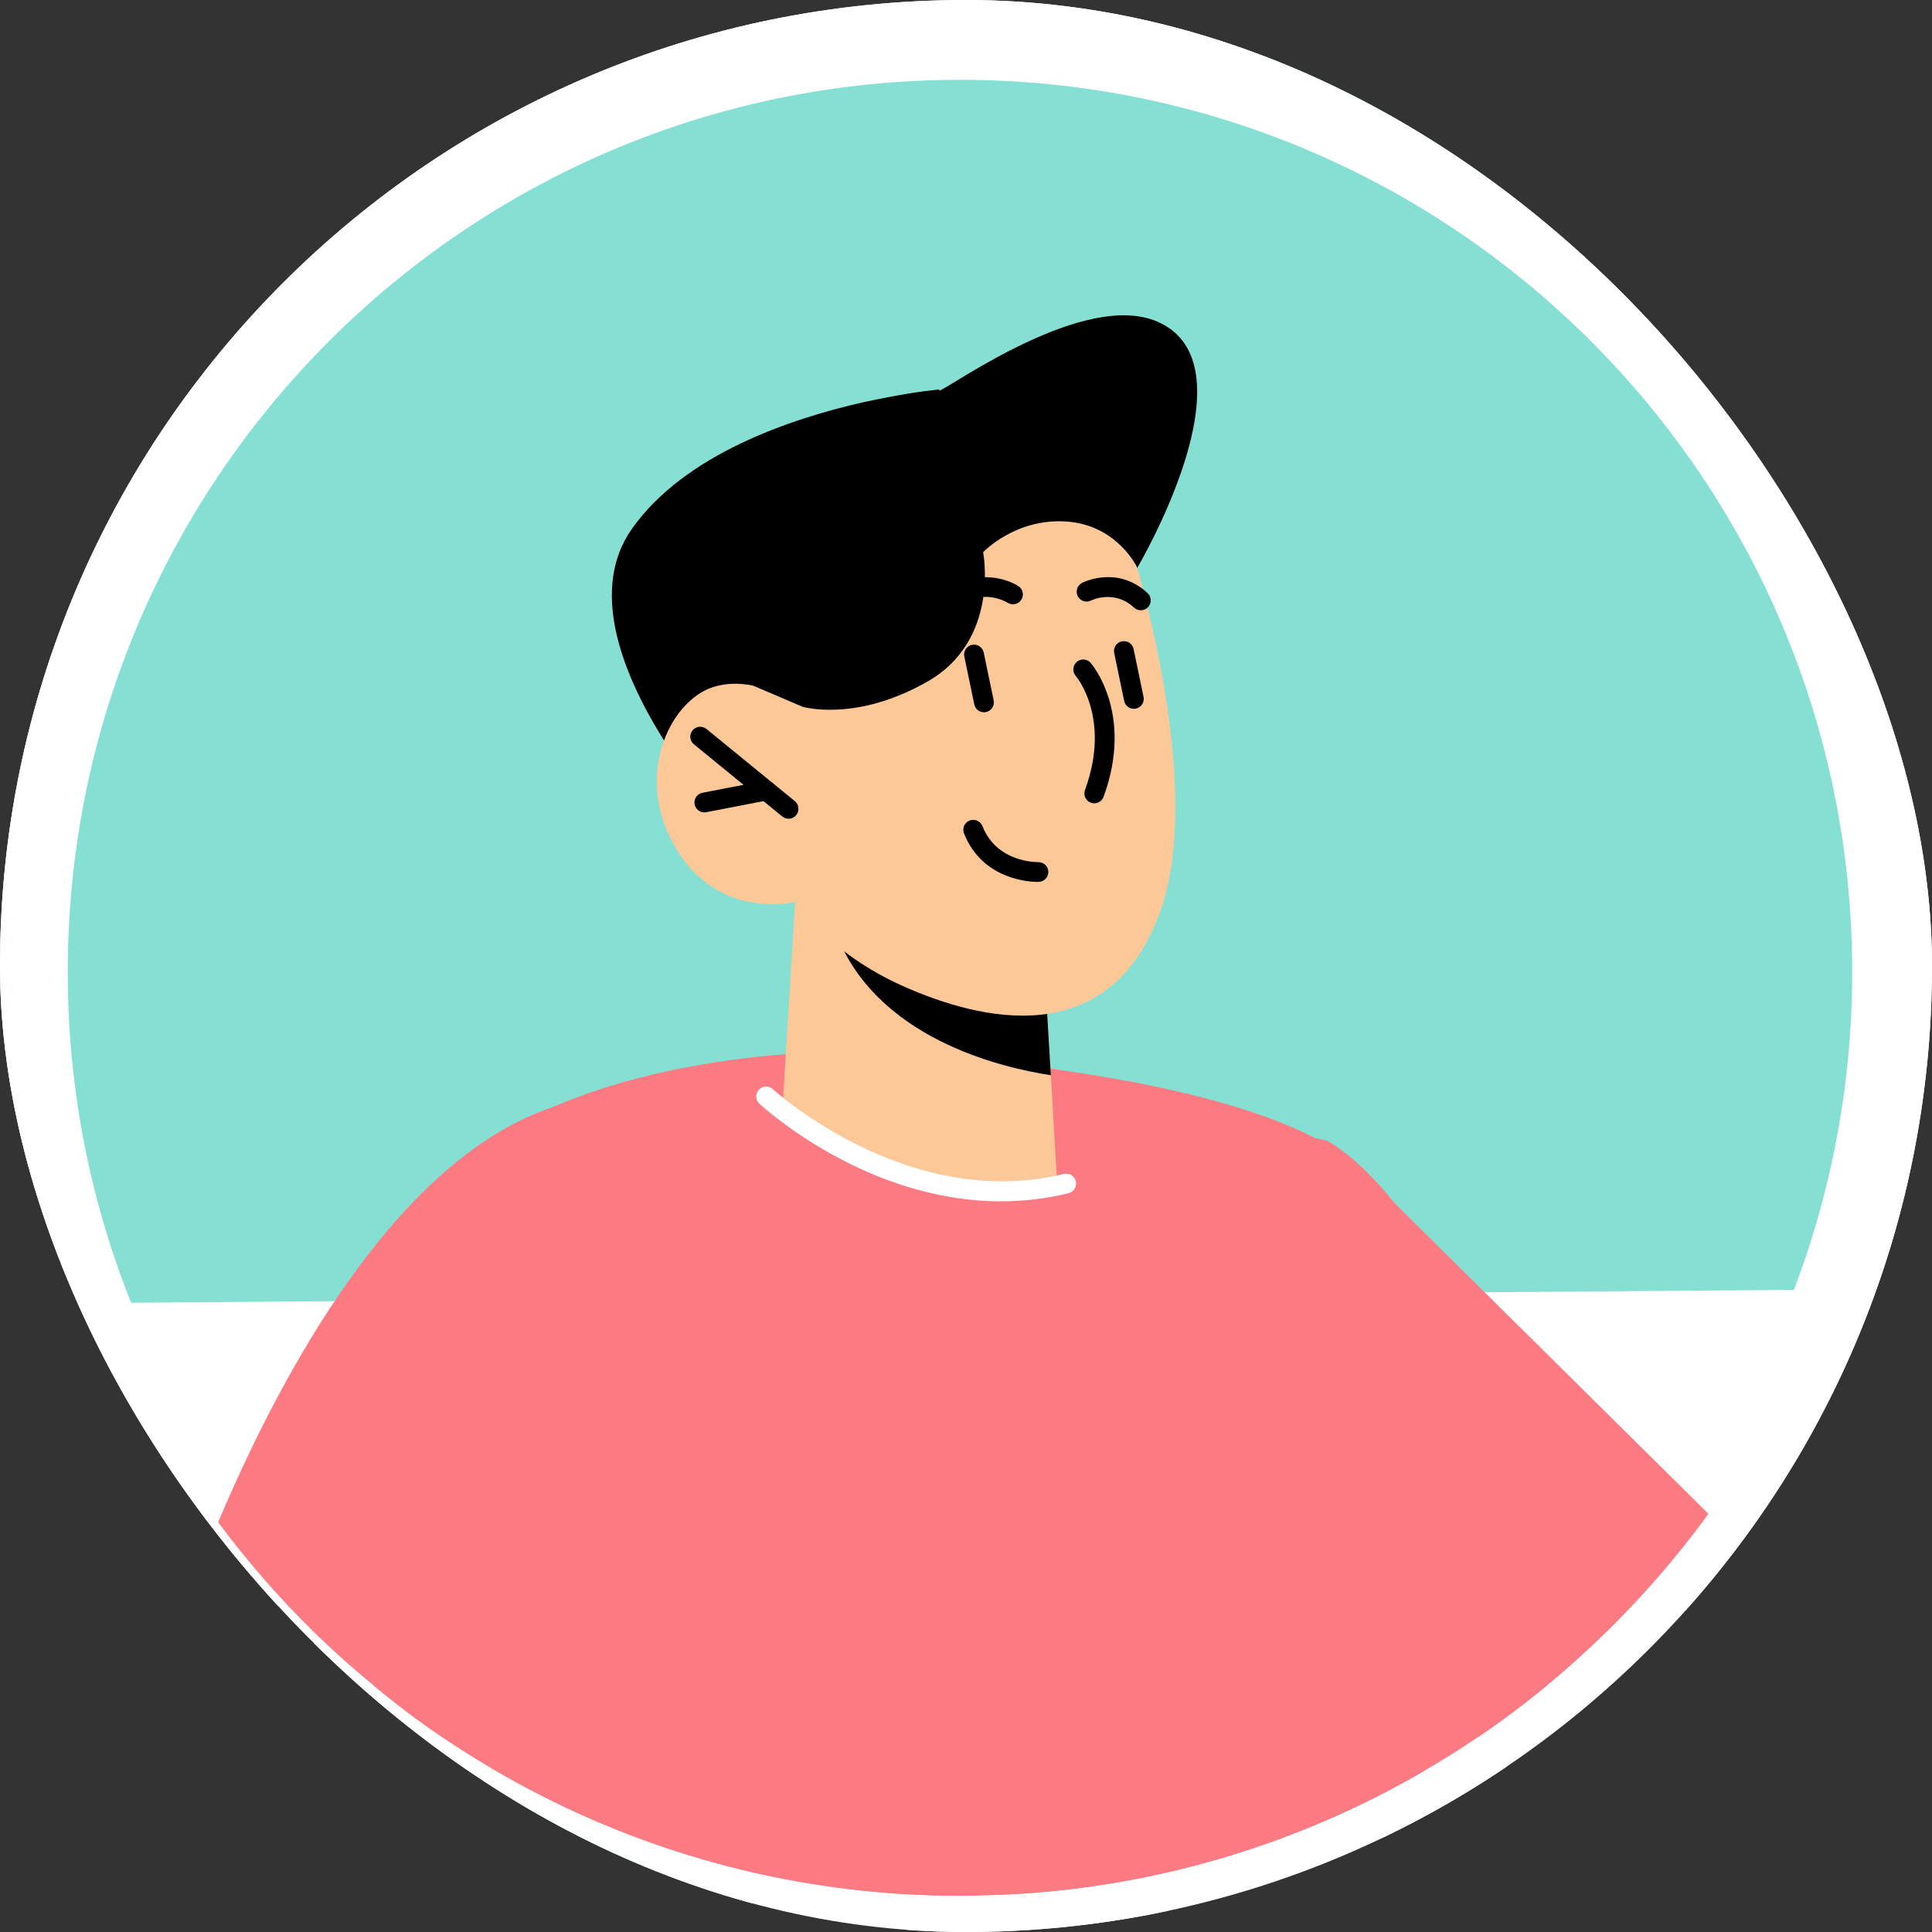 <svg width="50" height="50" viewBox="0 0 160 160" fill="none" xmlns="http://www.w3.org/2000/svg">
<rect x="0" y="0" width="160" height="160" fill="#333333" stroke="none"/>
<g clip-path="url(#clip0_1629_30324)">
<rect width="160" height="160" rx="80" fill="white"/>
<path d="M152.599 112.791L152.595 112.801C151.646 114.919 150.622 117.003 149.489 119.048C148.916 120.107 148.313 121.139 147.702 122.14M152.599 112.791L144.81 120.375M152.599 112.791L152.603 112.782C156.957 102.91 159.39 91.977 159.39 80.5C159.39 36.375 123.626 0.611 79.501 0.611C35.375 0.611 -0.389 36.375 -0.389 80.5C-0.389 92.401 2.215 103.731 6.929 113.917M152.599 112.791L6.929 113.917M147.702 122.14L144.81 120.375M147.702 122.14C147.703 122.139 147.703 122.139 147.703 122.138L144.81 120.375M147.702 122.14C146.6 123.948 145.433 125.68 144.223 127.351L144.206 127.374L144.19 127.396C144.074 127.55 144.015 127.634 143.943 127.736C143.885 127.817 143.819 127.911 143.71 128.06M144.81 120.375C143.76 122.097 142.644 123.755 141.479 125.363C141.364 125.516 141.254 125.669 141.147 125.819C141.071 125.926 140.996 126.032 140.921 126.134M143.71 128.06C143.792 127.94 143.875 127.802 143.952 127.65L140.921 126.134M143.71 128.06C143.693 128.085 143.674 128.111 143.653 128.138L140.921 126.134M143.71 128.06L140.921 126.134M6.929 113.917C9.057 118.549 11.627 122.934 14.553 127.022C14.552 127.022 14.552 127.021 14.552 127.021L17.309 125.051L14.553 127.023L6.929 113.917ZM28.769 142.185C31.206 144.226 33.763 146.096 36.44 147.796C43.809 152.524 52.017 156.07 60.772 158.178L60.774 158.178L28.769 142.185ZM28.769 142.185C28.775 142.19 28.781 142.194 28.786 142.199L30.929 139.573L28.752 142.171C28.758 142.175 28.764 142.18 28.769 142.185ZM81.157 160.354C84.453 160.3 87.687 160.044 90.875 159.583C90.877 159.583 90.879 159.583 90.88 159.583L90.396 156.229L90.874 159.584L81.157 160.354ZM81.157 160.354C81.186 160.353 81.216 160.351 81.245 160.349L81.026 156.967L81.079 160.355C81.105 160.355 81.131 160.355 81.157 160.354ZM143.472 128.375C143.504 128.332 143.537 128.288 143.569 128.245L140.855 126.216L143.251 128.612C143.258 128.606 143.348 128.522 143.472 128.375ZM119.744 149.529C119.745 149.528 119.746 149.528 119.748 149.527L118.046 146.597L119.741 149.531C119.742 149.53 119.743 149.53 119.744 149.529ZM15.354 128.103C15.359 128.109 15.363 128.116 15.368 128.122L18.064 126.069L15.339 128.084C15.344 128.09 15.349 128.097 15.354 128.103Z" fill="#85E0D3" stroke="white" stroke-width="12"/>
<path d="M127.944 139.718C126.155 141.178 124.301 142.573 122.381 143.869C120.97 144.821 119.526 145.74 118.049 146.593C109.713 151.467 100.376 154.798 90.399 156.225C87.33 156.669 84.213 156.915 81.029 156.964C80.52 156.997 80.012 156.997 79.503 156.997C73.333 156.997 67.311 156.258 61.568 154.88C53.182 152.862 45.322 149.465 38.266 144.936C35.706 143.311 33.261 141.523 30.931 139.57C27.633 136.879 24.564 133.892 21.759 130.66C20.479 129.167 19.232 127.641 18.066 126.065C23.285 113.709 32.818 96.003 45.815 91.671C66.277 84.845 109.877 94.461 109.877 94.461C109.877 94.461 124.809 101.714 127.944 139.718Z" fill="#FC7A82"/>
<path d="M118.048 146.593C109.712 151.467 100.375 154.798 90.398 156.226C87.33 156.669 84.212 156.915 81.028 156.964C80.52 156.997 80.011 156.997 79.502 156.997C73.332 156.997 67.31 156.258 61.567 154.88C53.182 152.862 45.322 149.465 38.266 144.936C35.706 143.311 33.261 141.523 30.931 139.57C31.062 119.567 32.572 101.287 37.412 96.922C39.841 94.724 42.745 93.001 45.814 91.671C52.919 88.603 60.861 87.569 66.08 87.225C69.542 86.995 71.79 87.077 71.79 87.077C71.79 87.077 76.434 87.257 82.669 87.947C84.392 88.16 86.132 88.373 87.953 88.636C98.57 90.162 111.008 93.132 114.225 98.744C116.998 103.568 117.884 125.179 118.048 146.593Z" fill="#FC7A82"/>
<path d="M94.191 47.009L62.57 70.95C62.57 70.95 45.34 53.654 52.347 43.776C56.695 37.623 65.491 34.669 71.513 33.307C72.202 33.159 72.842 33.028 73.449 32.913C76.042 32.404 77.781 32.257 77.781 32.257L77.798 32.355C78.897 31.945 89.859 24.019 95.865 26.645C104.117 30.238 94.191 47.009 94.191 47.009Z" fill="black"/>
<path d="M65.85 74.689L64.808 91.68C64.808 91.68 67.573 96.752 77.461 98.169C84.829 99.226 87.531 97.712 87.531 97.712L87.028 89.044L86.525 80.59L68.821 75.541L65.85 74.689Z" fill="#FCC898"/>
<path d="M68.818 75.541C68.833 76.007 68.976 76.567 69.212 77.212C72.493 85.932 82.775 88.4 87.026 89.044L86.524 80.59L68.818 75.541Z" fill="black"/>
<path d="M92.686 42.097C92.686 42.097 100.295 63.946 96.055 75.566C91.813 87.185 81.139 84.484 74.841 81.69C68.544 78.897 65.845 74.694 65.845 74.694C65.845 74.694 59.641 76.279 56.029 70.344C52.417 64.411 55.404 58.144 58.971 56.93C62.539 55.715 66.452 58.525 66.452 58.525L63.707 52.133C63.704 52.135 79.645 21.957 92.686 42.097Z" fill="#FCC898"/>
<path d="M65.304 67.802C65.121 67.802 64.936 67.742 64.785 67.617L57.468 61.642C57.117 61.357 57.066 60.838 57.352 60.487C57.642 60.136 58.157 60.087 58.507 60.371L65.824 66.345C66.175 66.631 66.226 67.149 65.94 67.501C65.776 67.699 65.541 67.802 65.304 67.802Z" fill="black"/>
<path d="M58.331 67.279C57.947 67.279 57.604 67.007 57.527 66.615C57.441 66.17 57.732 65.74 58.178 65.653L63.298 64.664C63.737 64.577 64.171 64.867 64.259 65.314C64.345 65.758 64.054 66.188 63.609 66.273L58.49 67.263C58.436 67.276 58.383 67.279 58.331 67.279Z" fill="black"/>
<path d="M77.974 51.239C77.781 51.239 77.59 51.172 77.434 51.035C77.092 50.737 77.058 50.22 77.357 49.879C79.903 46.964 83.028 47.722 84.324 48.528C84.708 48.768 84.826 49.275 84.587 49.659C84.344 50.043 83.841 50.159 83.458 49.923C83.188 49.761 80.806 48.428 78.589 50.958C78.428 51.144 78.202 51.239 77.974 51.239Z" fill="black"/>
<path d="M94.478 50.542C94.277 50.542 94.076 50.468 93.916 50.32C92.3 48.806 90.431 49.697 90.354 49.734C89.949 49.936 89.458 49.77 89.254 49.368C89.053 48.965 89.212 48.476 89.612 48.271C89.73 48.21 92.558 46.807 95.039 49.121C95.369 49.431 95.387 49.949 95.076 50.281C94.916 50.455 94.697 50.542 94.478 50.542Z" fill="black"/>
<path d="M90.625 66.527C90.531 66.527 90.436 66.511 90.343 66.478C89.916 66.322 89.698 65.851 89.854 65.425C92.013 59.529 89.204 56.112 89.082 55.97C88.79 55.625 88.831 55.108 89.174 54.814C89.517 54.519 90.031 54.557 90.326 54.9C90.474 55.07 93.899 59.147 91.395 65.987C91.273 66.322 90.96 66.527 90.625 66.527Z" fill="black"/>
<path d="M93.9 58.7C93.519 58.7 93.18 58.434 93.099 58.047L92.274 54.084C92.261 54.029 92.256 53.971 92.256 53.915C92.256 53.535 92.522 53.193 92.909 53.113C93.342 53.021 93.787 53.303 93.879 53.748L94.704 57.711C94.717 57.767 94.722 57.824 94.722 57.878C94.722 58.259 94.456 58.6 94.069 58.681C94.012 58.694 93.956 58.7 93.9 58.7Z" fill="black"/>
<path d="M81.487 58.987C81.108 58.987 80.766 58.721 80.686 58.334L79.861 54.373C79.767 53.928 80.052 53.495 80.497 53.403C80.932 53.309 81.375 53.595 81.467 54.038L82.292 57.999C82.386 58.444 82.1 58.877 81.656 58.969C81.6 58.982 81.544 58.987 81.487 58.987Z" fill="black"/>
<path d="M94.183 47.007C94.183 47.007 92.547 43.479 88.312 43.19C84.075 42.901 81.419 45.734 81.419 45.734C81.419 45.734 82.84 52.985 76.844 56.423C70.848 59.86 66.453 58.526 66.453 58.526L62.364 56.78L59.673 50.484L72.566 38.194L88.724 30.893L96.256 38.623L94.183 47.007Z" fill="black"/>
<path d="M85.936 73.035C85.275 73.035 81.362 72.868 79.835 69.019C79.668 68.597 79.875 68.121 80.295 67.954C80.715 67.786 81.192 67.993 81.36 68.415C82.571 71.472 85.905 71.393 85.971 71.395C86.439 71.395 86.803 71.743 86.819 72.186C86.834 72.638 86.48 73.017 86.027 73.034C86.015 73.034 85.986 73.035 85.936 73.035Z" fill="black"/>
<path d="M82.892 99.489C71.769 99.489 63.303 91.784 62.893 91.406C62.561 91.097 62.54 90.58 62.848 90.247C63.158 89.914 63.674 89.894 64.008 90.201C64.117 90.303 75.198 100.376 88.101 97.223C88.537 97.114 88.984 97.385 89.092 97.825C89.198 98.264 88.929 98.709 88.49 98.816C86.57 99.285 84.696 99.489 82.892 99.489Z" fill="white"/>
<path d="M141.482 125.363C141.269 125.659 141.072 125.937 140.859 126.216C137.117 131.221 132.769 135.75 127.944 139.721C126.172 141.165 124.334 142.56 122.431 143.84L108.188 137.769L113.289 97.456L141.482 125.363Z" fill="#FC7A82"/>
</g>
<defs>
<clipPath id="clip0_1629_30324">
<rect width="160" height="160" rx="80" fill="white"/>
</clipPath>
</defs>
</svg>
